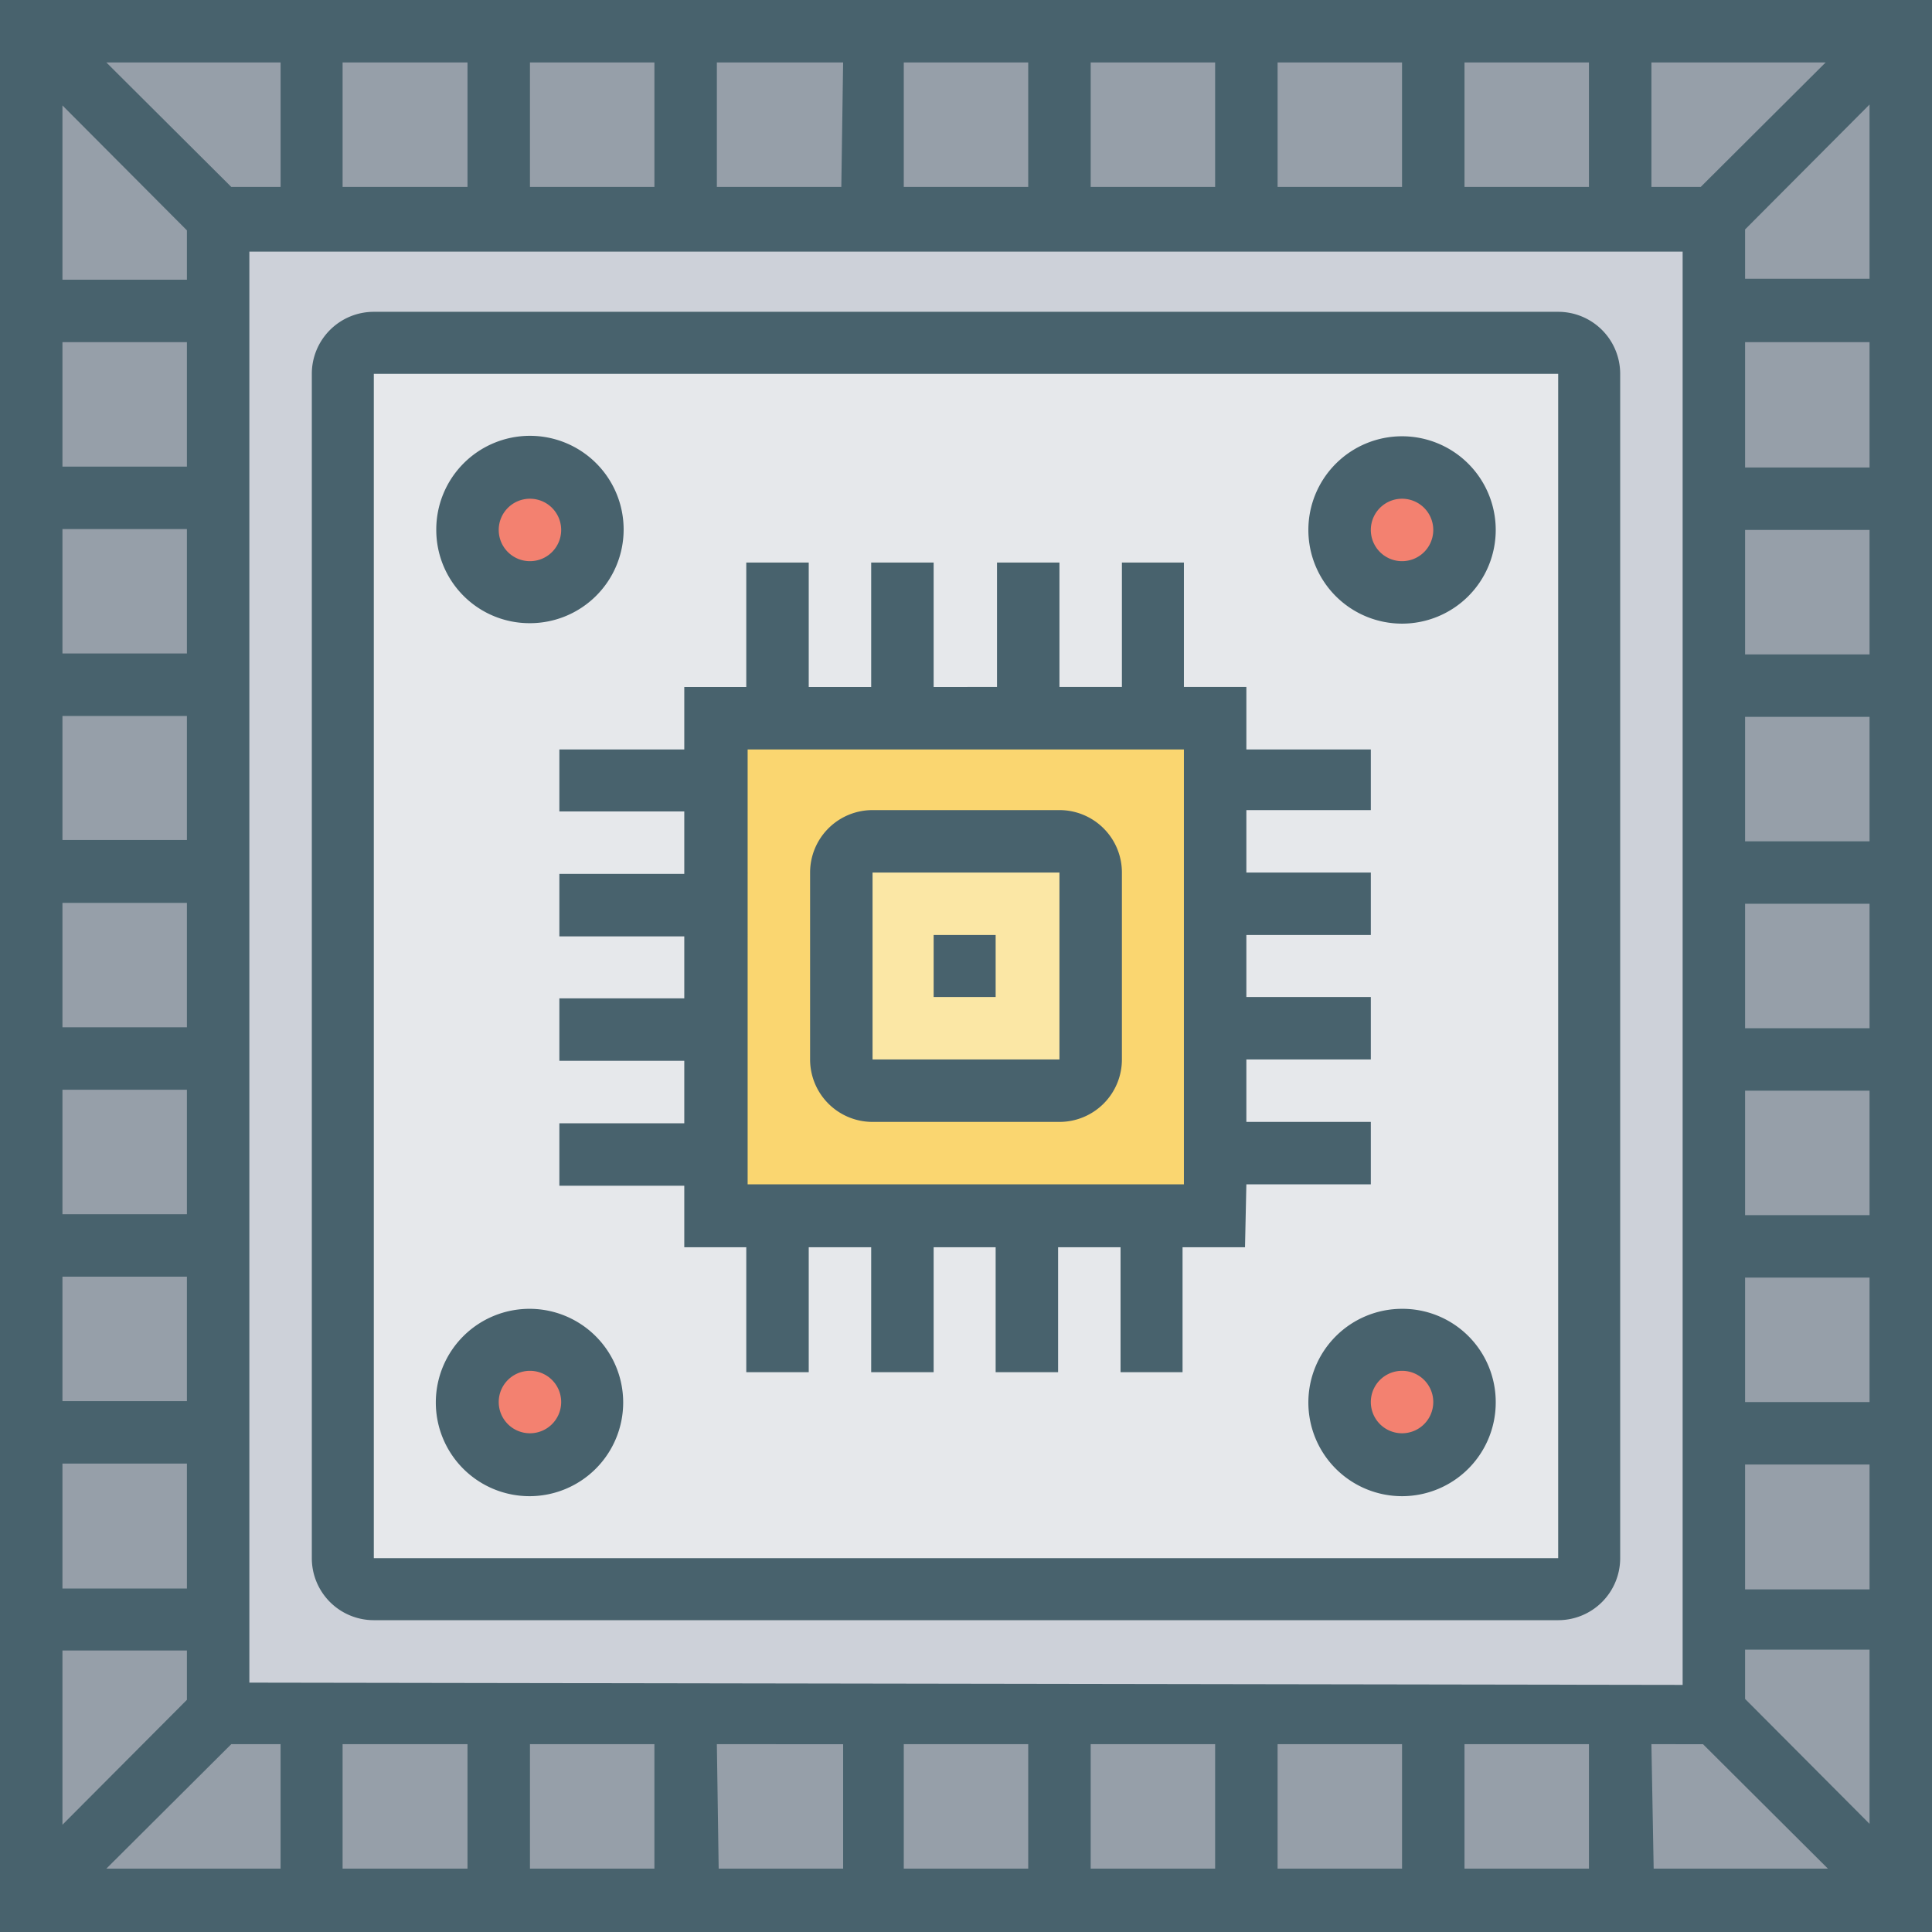 <svg id="Layer_1" data-name="Layer 1" xmlns="http://www.w3.org/2000/svg" viewBox="0 0 42.69 42.69"><defs><style>.cls-1{fill:#969fa9;}.cls-2{fill:#cdd1d9;}.cls-3{fill:#e6e8eb;}.cls-4{fill:#fad670;}.cls-5{fill:#fbe7a5;}.cls-6{fill:#f38170;}.cls-7{fill:#48626d;}</style></defs><path class="cls-1" d="M452.06,315.13h41.31v41.31H452.06Z" transform="translate(-451.37 -314.44)"/><path class="cls-2" d="M489.24,350.24v2.07H456.19V319.26h33.05v31Z" transform="translate(-451.37 -314.44)"/><path class="cls-3" d="M486.48,322.7v26.17a.69.69,0,0,1-.68.69H459.63a.69.69,0,0,1-.69-.69V322.7a.69.69,0,0,1,.69-.68H485.8A.69.69,0,0,1,486.48,322.7Z" transform="translate(-451.37 -314.44)"/><path class="cls-4" d="M476.85,341.29h-9.64v-11h11v11Z" transform="translate(-451.37 -314.44)"/><path class="cls-5" d="M475.47,333.72v4.13a.69.69,0,0,1-.69.69h-4.13a.69.69,0,0,1-.69-.69v-4.13a.69.69,0,0,1,.69-.69h4.13A.69.69,0,0,1,475.47,333.72Z" transform="translate(-451.37 -314.44)"/><circle class="cls-6" cx="11.7" cy="30.98" r="1.38"/><circle class="cls-6" cx="11.7" cy="11.7" r="1.38"/><circle class="cls-6" cx="30.98" cy="11.7" r="1.38"/><circle class="cls-6" cx="30.98" cy="30.98" r="1.38"/><path class="cls-7" d="M451.37,314.44v42.69h42.69V314.44Zm41.31,35.12h-2.75V346.8h2.75Zm0-4.14h-2.75v-2.75h2.75Zm0-4.13h-2.75v-2.75h2.75Zm0-4.13h-2.75v-2.75h2.75Zm0-4.13h-2.75v-2.75h2.75Zm0-4.13h-2.75v-2.75h2.75Zm0-4.13h-2.75V322h2.75Zm-3.73-6.2h-1.09v-2.75h3.85Zm-32.07,33.05V320h31.67v31.67Zm29.6-33.05h-2.75v-2.75h2.75Zm-4.13,0H479.6v-2.75h2.75Zm-4.13,0h-2.75v-2.75h2.75Zm-4.13,0h-2.75v-2.75h2.75Zm-4.13,0h-2.75v-2.75H470Zm-4.13,0h-2.75v-2.75h2.75Zm-4.13,0h-2.76v-2.75h2.76Zm-4.13,0h-1.09l-2.76-2.75h3.85ZM452.75,322h2.75v2.75h-2.75Zm0,4.13h2.75v2.75h-2.75Zm0,4.13h2.75V333h-2.75Zm0,4.13h2.75v2.75h-2.75Zm0,4.13h2.75v2.75h-2.75Zm0,4.13h2.75v2.75h-2.75Zm0,4.13h2.75v2.76h-2.75Zm2.75-27.25v1.09h-2.75v-3.85Zm-2.75,31.38h2.75V352l-2.75,2.76Zm3.73,2.07h1.09v2.75h-3.85Zm2.46,0h2.76v2.75h-2.76Zm4.14,0h2.75v2.75h-2.75Zm4.13,0H470v2.75h-2.75Zm4.13,0h2.75v2.75h-2.75Zm4.13,0h2.75v2.75h-2.75Zm4.13,0h2.75v2.75H479.6Zm4.13,0h2.75v2.75h-2.75Zm4.13,0H489l2.76,2.75h-3.85Zm2.07-1v-1.09h2.75v3.85Zm2.75-31.38h-2.75v-1.09l2.75-2.76Z" transform="translate(-451.37 -314.44)"/><path class="cls-7" d="M485.8,321.33H459.63a1.37,1.37,0,0,0-1.37,1.37v26.17a1.37,1.37,0,0,0,1.37,1.37H485.8a1.37,1.37,0,0,0,1.37-1.37V322.7A1.37,1.37,0,0,0,485.8,321.33Zm-26.17,27.54V322.7H485.8v26.17Z" transform="translate(-451.37 -314.44)"/><path class="cls-7" d="M470.65,339.23h4.13a1.38,1.38,0,0,0,1.38-1.38v-4.13a1.38,1.38,0,0,0-1.38-1.38h-4.13a1.38,1.38,0,0,0-1.38,1.38v4.13A1.38,1.38,0,0,0,470.65,339.23Zm0-5.51h4.13v4.13h-4.13Z" transform="translate(-451.37 -314.44)"/><path class="cls-7" d="M478.91,340.61h2.75v-1.38h-2.75v-1.38h2.75v-1.38h-2.75V335.1h2.75v-1.38h-2.75v-1.38h2.75V331h-2.75v-1.38h-1.38v-2.75h-1.37v2.75h-1.38v-2.75H473.4v2.75H472v-2.75h-1.38v2.75h-1.38v-2.75h-1.38v2.75h-1.37V331h-2.76v1.37h2.76v1.38h-2.76v1.38h2.76v1.37h-2.76v1.38h2.76v1.38h-2.76v1.38h2.76V342h1.37v2.76h1.38V342h1.38v2.76H472V342h1.37v2.76h1.38V342h1.38v2.76h1.37V342h1.38Zm-1.38,0h-9.64V331h9.64Z" transform="translate(-451.37 -314.44)"/><path class="cls-7" d="M463.08,328.21a2.07,2.07,0,1,0-2.07-2.06A2.06,2.06,0,0,0,463.08,328.21Zm0-2.75a.69.69,0,1,1-.69.69A.69.69,0,0,1,463.08,325.46Z" transform="translate(-451.37 -314.44)"/><path class="cls-7" d="M463.08,343.36a2.07,2.07,0,1,0,2.06,2.06A2.07,2.07,0,0,0,463.08,343.36Zm0,2.75a.69.69,0,0,1-.69-.69.69.69,0,1,1,.69.69Z" transform="translate(-451.37 -314.44)"/><path class="cls-7" d="M482.35,324.08a2.07,2.07,0,1,0,2.07,2.07A2.07,2.07,0,0,0,482.35,324.08Zm0,2.76a.69.69,0,1,1,.69-.69A.69.69,0,0,1,482.35,326.84Z" transform="translate(-451.37 -314.44)"/><path class="cls-7" d="M482.35,343.36a2.07,2.07,0,1,0,2.07,2.06A2.06,2.06,0,0,0,482.35,343.36Zm0,2.75a.69.69,0,0,1-.69-.69.69.69,0,0,1,1.38,0A.69.69,0,0,1,482.35,346.11Z" transform="translate(-451.37 -314.44)"/><path class="cls-7" d="M472,335.1h1.37v1.37H472Z" transform="translate(-451.37 -314.44)"/></svg>